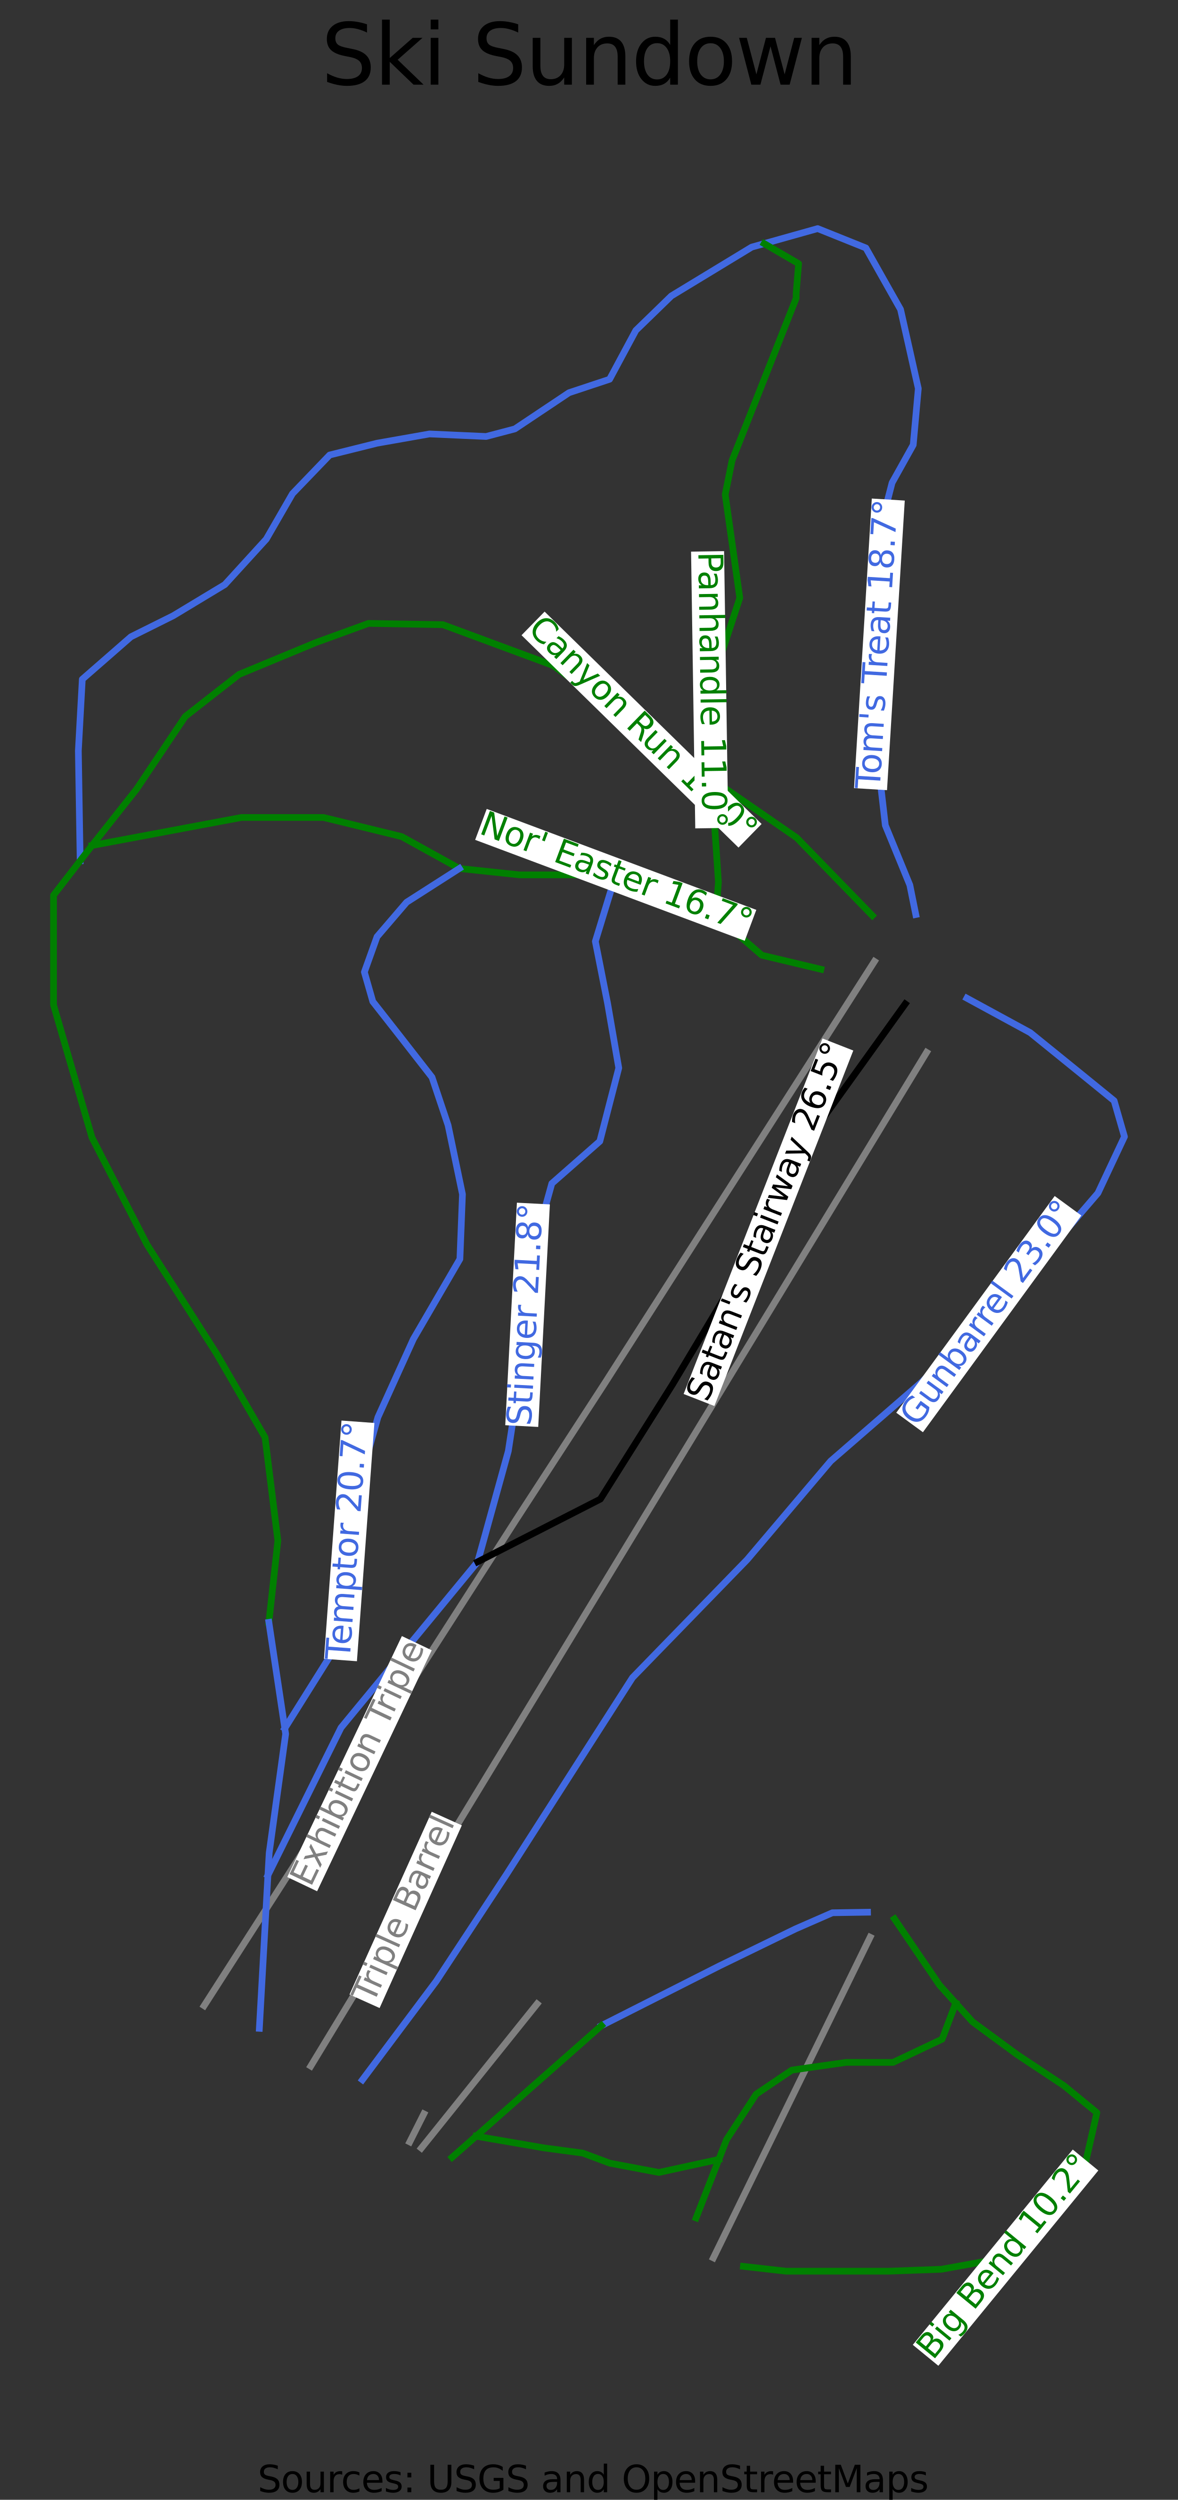 <?xml version="1.0" encoding="utf-8" standalone="no"?>
<!DOCTYPE svg PUBLIC "-//W3C//DTD SVG 1.1//EN"
  "http://www.w3.org/Graphics/SVG/1.1/DTD/svg11.dtd">
<svg height="149.521pt" version="1.1" viewBox="0 0 70.495 149.521" width="70.495pt" xmlns="http://www.w3.org/2000/svg" xmlns:xlink="http://www.w3.org/1999/xlink">
 <rect x="0" y="0" width="70.495" height="149.521" fill="#333333" stroke="none"/>
 <defs>
  <style type="text/css">*{stroke-linecap:butt;stroke-linejoin:round;}</style>
 </defs>
 <g id="figure_1">
  <g id="patch_1">
   <path d="M 0 149.521 
L 70.495 149.521 
L 70.495 0 
L 0 0 
z
" style="fill:none;"/>
  </g>
  <g id="axes_1">
   <g id="line2d_1">
    <path clip-path="url(#p591e3ccfd5)" d="M 18.599 123.579 
L 21.005 119.62 
L 23.412 115.661 
L 24.276 114.239 
L 26.222 111.036 
L 28.169 107.833 
L 31.351 102.598 
L 34.557 97.323 
L 37.763 92.047 
L 38.754 90.415 
L 41.325 86.186 
L 43.895 81.957 
L 44.812 80.449 
L 46.81 77.163 
L 48.807 73.877 
L 50.038 71.849 
L 51.955 68.696 
L 53.871 65.542 
L 55.449 62.946 
" style="fill:none;stroke:#808080;stroke-linecap:square;stroke-width:0.4;"/>
   </g>
   <g id="line2d_2">
    <path clip-path="url(#p591e3ccfd5)" d="M 12.216 119.967 
L 15.576 114.736 
L 17.548 111.665 
L 19.519 108.594 
L 21.513 105.491 
L 23.506 102.388 
L 25.342 99.53 
L 27.177 96.672 
L 29.013 93.813 
L 30.848 90.953 
L 33.512 86.856 
L 36.175 82.759 
L 37.856 80.13 
L 39.877 76.97 
L 41.898 73.811 
L 43.712 70.976 
L 45.526 68.142 
L 47.551 64.976 
L 50.57 60.257 
L 52.328 57.508 
" style="fill:none;stroke:#808080;stroke-linecap:square;stroke-width:0.4;"/>
   </g>
   <g id="line2d_3">
    <path clip-path="url(#p591e3ccfd5)" d="M 42.69 135.05 
L 43.67 133.049 
L 45.061 130.202 
L 47.272 125.682 
L 49.916 120.278 
L 51.229 117.594 
L 52.07 115.873 
" style="fill:none;stroke:#808080;stroke-linecap:square;stroke-width:0.4;"/>
   </g>
   <g id="line2d_4">
    <path clip-path="url(#p591e3ccfd5)" d="M 25.215 128.485 
L 28.677 124.174 
L 32.14 119.862 
" style="fill:none;stroke:#808080;stroke-linecap:square;stroke-width:0.4;"/>
   </g>
   <g id="line2d_5">
    <path clip-path="url(#p591e3ccfd5)" d="M 24.521 128.115 
L 25.364 126.439 
" style="fill:none;stroke:#808080;stroke-linecap:square;stroke-width:0.4;"/>
   </g>
   <g id="line2d_6">
    <path clip-path="url(#p591e3ccfd5)" d="M 51.916 114.376 
L 50.864 114.392 
L 49.813 114.409 
L 48.711 114.891 
L 47.609 115.373 
L 46.469 115.927 
L 45.33 116.481 
L 44.191 117.035 
L 43.051 117.589 
L 42.169 118.036 
L 41.286 118.482 
L 40.404 118.929 
L 39.521 119.375 
L 38.639 119.822 
L 37.756 120.268 
L 36.874 120.715 
L 35.991 121.161 
" style="fill:none;stroke:#4169e1;stroke-linecap:square;stroke-width:0.4;"/>
   </g>
   <g id="line2d_7">
    <path clip-path="url(#p591e3ccfd5)" d="M 53.53 114.776 
L 54.203 115.765 
L 54.876 116.754 
L 55.549 117.743 
L 56.222 118.733 
L 57.194 119.813 
L 58.199 120.93 
L 59.536 121.913 
L 60.874 122.896 
L 62.269 123.821 
L 63.665 124.747 
L 64.653 125.556 
L 65.641 126.366 
L 65.234 128.158 
L 64.826 129.951 
L 63.78 131.339 
L 62.734 132.726 
L 61.455 133.883 
L 60.175 135.039 
L 58.257 135.386 
L 56.338 135.733 
L 54.769 135.79 
L 53.2 135.848 
L 51.862 135.848 
L 50.524 135.848 
L 48.781 135.848 
L 47.037 135.848 
L 45.763 135.704 
L 44.489 135.56 
" style="fill:none;stroke:#008000;stroke-linecap:square;stroke-width:0.4;"/>
   </g>
   <g id="line2d_8">
    <path clip-path="url(#p591e3ccfd5)" d="M 57.861 59.705 
L 58.808 60.22 
L 59.755 60.735 
L 60.703 61.25 
L 61.65 61.765 
L 62.421 62.39 
L 63.192 63.014 
L 63.963 63.639 
L 64.734 64.264 
L 65.704 65.052 
L 66.673 65.841 
L 66.982 66.914 
L 67.291 67.988 
L 66.497 69.675 
L 65.704 71.363 
L 64.671 72.566 
L 63.638 73.768 
L 62.604 74.971 
L 61.571 76.174 
L 60.772 76.983 
L 59.972 77.793 
L 59.173 78.602 
L 58.373 79.412 
L 57.574 80.221 
L 56.774 81.031 
L 55.975 81.84 
L 55.175 82.65 
L 53.809 83.835 
L 52.443 85.021 
L 51.077 86.206 
L 49.711 87.392 
L 48.461 88.866 
L 47.211 90.34 
L 45.961 91.815 
L 44.711 93.289 
L 43.853 94.171 
L 42.996 95.053 
L 42.138 95.935 
L 41.281 96.817 
L 40.424 97.699 
L 39.566 98.58 
L 38.709 99.462 
L 37.852 100.344 
L 36.907 101.819 
L 35.962 103.293 
L 35.017 104.768 
L 34.073 106.242 
L 33.128 107.717 
L 32.183 109.191 
L 31.239 110.666 
L 30.294 112.14 
L 29.247 113.73 
L 28.201 115.321 
L 27.154 116.911 
L 26.107 118.501 
L 25.003 119.976 
L 23.898 121.45 
L 22.794 122.925 
L 21.69 124.399 
" style="fill:none;stroke:#4169e1;stroke-linecap:square;stroke-width:0.4;"/>
   </g>
   <g id="line2d_9">
    <path clip-path="url(#p591e3ccfd5)" d="M 57.194 119.813 
L 56.787 120.891 
L 56.38 121.97 
L 54.912 122.664 
L 53.443 123.359 
L 52.042 123.359 
L 50.641 123.358 
L 49.013 123.589 
L 47.386 123.821 
L 46.318 124.541 
L 45.251 125.261 
L 44.365 126.619 
L 43.479 127.978 
L 43.019 129.161 
L 42.338 130.91 
L 41.657 132.66 
" style="fill:none;stroke:#008000;stroke-linecap:square;stroke-width:0.4;"/>
   </g>
   <g id="line2d_10">
    <path clip-path="url(#p591e3ccfd5)" d="M 54.803 54.7 
L 54.447 52.938 
L 53.714 51.151 
L 52.98 49.364 
L 52.803 47.829 
L 52.626 46.293 
L 52.55 45.274 
L 52.474 44.255 
L 52.398 43.235 
L 52.322 42.216 
L 52.474 40.378 
L 52.626 38.541 
L 52.575 36.88 
L 52.524 35.219 
L 52.651 33.96 
L 52.778 32.702 
L 52.853 31.67 
L 52.929 30.638 
L 53.385 28.876 
L 54.017 27.743 
L 54.65 26.61 
L 54.802 24.924 
L 54.954 23.238 
L 54.688 22.055 
L 54.423 20.872 
L 54.157 19.689 
L 53.891 18.506 
L 53.372 17.588 
L 52.853 16.669 
L 52.335 15.75 
L 51.816 14.831 
L 50.374 14.252 
L 48.932 13.673 
L 47.332 14.122 
L 45.732 14.571 
L 44.984 14.781 
L 43.782 15.511 
L 42.58 16.241 
L 41.378 16.97 
L 40.176 17.7 
L 39.242 18.608 
L 38.05 19.764 
L 37.265 21.224 
L 36.48 22.685 
L 35.266 23.087 
L 34.052 23.49 
L 32.432 24.572 
L 30.812 25.654 
L 29.091 26.107 
L 27.396 26.032 
L 25.701 25.956 
L 24.132 26.233 
L 22.563 26.51 
L 21.146 26.863 
L 19.729 27.215 
L 18.615 28.373 
L 17.502 29.53 
L 16.718 30.89 
L 15.934 32.249 
L 14.694 33.608 
L 13.454 34.967 
L 11.91 35.898 
L 10.366 36.829 
L 9.101 37.459 
L 7.836 38.088 
L 6.381 39.359 
L 4.925 40.629 
L 4.896 41.154 
L 4.792 43.029 
L 4.689 44.904 
L 4.716 46.55 
L 4.743 48.196 
L 4.77 49.842 
L 4.797 51.488 
" style="fill:none;stroke:#4169e1;stroke-linecap:square;stroke-width:0.4;"/>
   </g>
   <g id="line2d_11">
    <path clip-path="url(#p591e3ccfd5)" d="M 52.2 54.761 
L 51.068 53.597 
L 49.937 52.433 
L 48.806 51.27 
L 47.674 50.106 
L 46.4 49.227 
L 45.126 48.347 
L 43.852 47.468 
L 42.578 46.589 
L 41.368 45.753 
L 40.157 44.918 
L 39.275 44.279 
L 38.393 43.64 
L 37.51 43.001 
L 36.628 42.362 
L 35.746 41.723 
L 34.863 41.084 
L 33.981 40.444 
L 33.099 39.805 
L 31.45 39.195 
L 29.8 38.585 
L 28.151 37.974 
L 26.502 37.364 
L 25.04 37.339 
L 23.578 37.314 
L 22.053 37.288 
L 20.481 37.86 
L 18.908 38.432 
L 17.757 38.909 
L 16.606 39.386 
L 15.456 39.863 
L 14.305 40.34 
L 13.5 40.97 
L 12.694 41.599 
L 11.889 42.229 
L 11.084 42.858 
L 10.355 43.945 
L 9.626 45.033 
L 8.897 46.12 
L 8.168 47.208 
L 7.502 48.049 
L 6.837 48.89 
L 6.171 49.731 
L 5.506 50.572 
L 4.797 51.488 
L 4.001 52.518 
L 3.204 53.548 
L 3.204 55.188 
L 3.204 56.829 
L 3.204 58.469 
L 3.204 60.109 
L 3.492 61.101 
L 3.78 62.093 
L 4.067 63.085 
L 4.355 64.077 
L 4.643 65.069 
L 4.93 66.061 
L 5.218 67.053 
L 5.506 68.045 
L 6.33 69.647 
L 7.155 71.25 
L 7.98 72.852 
L 8.804 74.454 
L 9.84 76.076 
L 10.875 77.697 
L 11.91 79.318 
L 12.945 80.939 
L 13.674 82.198 
L 14.403 83.457 
L 15.132 84.716 
L 15.861 85.975 
L 16.053 87.52 
L 16.245 89.065 
L 16.436 90.61 
L 16.628 92.155 
L 16.494 93.376 
L 16.36 94.597 
L 16.225 95.818 
L 16.091 97.039 
" style="fill:none;stroke:#008000;stroke-linecap:square;stroke-width:0.4;"/>
   </g>
   <g id="line2d_12">
    <path clip-path="url(#p591e3ccfd5)" d="M 49.121 57.975 
L 47.356 57.555 
L 45.591 57.135 
L 44.216 55.948 
L 42.842 54.762 
L 41.526 53.626 
L 40.356 53.301 
L 39.186 52.977 
L 38.017 52.653 
L 36.847 52.329 
L 35.409 52.329 
L 33.97 52.329 
L 32.532 52.329 
L 31.093 52.329 
L 29.29 52.138 
L 27.487 51.947 
L 26.625 51.47 
L 25.762 50.993 
L 24.899 50.516 
L 24.036 50.039 
L 22.866 49.753 
L 21.696 49.467 
L 20.526 49.181 
L 19.356 48.896 
L 18.129 48.896 
L 16.902 48.896 
L 15.675 48.896 
L 14.448 48.896 
L 13.33 49.105 
L 12.212 49.315 
L 11.094 49.524 
L 9.977 49.734 
L 8.859 49.943 
L 7.741 50.153 
L 6.623 50.362 
L 5.506 50.572 
" style="fill:none;stroke:#008000;stroke-linecap:square;stroke-width:0.4;"/>
   </g>
   <g id="line2d_13">
    <path clip-path="url(#p591e3ccfd5)" d="M 36.847 52.329 
L 36.542 53.324 
L 36.237 54.319 
L 35.932 55.314 
L 35.627 56.309 
L 35.995 58.168 
L 36.362 60.028 
L 36.529 60.992 
L 36.696 61.955 
L 36.862 62.918 
L 37.029 63.881 
L 36.746 64.977 
L 36.462 66.073 
L 36.179 67.169 
L 35.895 68.265 
L 34.459 69.527 
L 33.023 70.788 
L 32.723 71.868 
L 32.422 72.947 
L 32.121 74.027 
L 31.821 75.107 
L 31.737 76.286 
L 31.654 77.465 
L 31.571 78.644 
L 31.487 79.823 
L 31.22 81.566 
L 30.953 83.31 
L 30.686 85.053 
L 30.419 86.797 
L 29.961 88.452 
L 29.503 90.107 
L 29.045 91.762 
L 28.586 93.417 
L 27.564 94.658 
L 26.541 95.899 
L 25.519 97.139 
L 24.496 98.38 
L 23.473 99.62 
L 22.451 100.861 
L 21.428 102.101 
L 20.406 103.342 
L 19.859 104.444 
L 19.312 105.547 
L 18.766 106.649 
L 18.219 107.752 
L 17.673 108.854 
L 17.126 109.957 
L 16.58 111.059 
L 16.033 112.162 
" style="fill:none;stroke:#4169e1;stroke-linecap:square;stroke-width:0.4;"/>
   </g>
   <g id="line2d_14">
    <path clip-path="url(#p591e3ccfd5)" d="M 27.487 51.947 
L 25.911 52.956 
L 24.334 53.965 
L 23.449 54.997 
L 22.563 56.029 
L 22.184 57.086 
L 21.805 58.143 
L 22.31 59.906 
L 23.12 60.938 
L 23.93 61.97 
L 24.891 63.203 
L 25.853 64.436 
L 26.334 65.871 
L 26.815 67.306 
L 27.03 68.337 
L 27.245 69.369 
L 27.46 70.401 
L 27.675 71.433 
L 27.599 73.371 
L 27.522 75.309 
L 26.827 76.505 
L 26.131 77.7 
L 25.435 78.896 
L 24.739 80.091 
L 24.208 81.262 
L 23.676 82.432 
L 23.145 83.603 
L 22.614 84.773 
L 22.234 86.12 
L 21.855 87.466 
L 21.475 88.813 
L 21.096 90.159 
L 20.996 91.163 
L 20.897 92.166 
L 20.797 93.17 
L 20.698 94.174 
L 20.598 95.177 
L 20.498 96.181 
L 20.399 97.185 
L 20.299 98.188 
L 19.485 99.485 
L 18.671 100.782 
L 17.857 102.079 
L 17.043 103.376 
" style="fill:none;stroke:#4169e1;stroke-linecap:square;stroke-width:0.4;"/>
   </g>
   <g id="line2d_15">
    <path clip-path="url(#p591e3ccfd5)" d="M 16.091 97.039 
L 16.329 98.624 
L 16.567 100.208 
L 16.805 101.792 
L 17.043 103.376 
L 17.094 103.712 
L 16.848 105.491 
L 16.601 107.271 
L 16.355 109.051 
L 16.109 110.83 
L 16.033 112.162 
L 15.969 113.307 
L 15.905 114.452 
L 15.841 115.597 
L 15.777 116.742 
L 15.713 117.887 
L 15.649 119.032 
L 15.585 120.177 
L 15.521 121.322 
" style="fill:none;stroke:#4169e1;stroke-linecap:square;stroke-width:0.4;"/>
   </g>
   <g id="line2d_16">
    <path clip-path="url(#p591e3ccfd5)" d="M 43.019 129.161 
L 41.224 129.551 
L 39.429 129.942 
L 37.962 129.665 
L 36.495 129.388 
L 34.875 128.784 
L 33.707 128.628 
L 32.54 128.472 
L 31.527 128.297 
L 30.514 128.123 
L 29.502 127.949 
L 28.489 127.774 
" style="fill:none;stroke:#008000;stroke-linecap:square;stroke-width:0.4;"/>
   </g>
   <g id="line2d_17">
    <path clip-path="url(#p591e3ccfd5)" d="M 35.991 121.161 
L 35.053 121.988 
L 34.116 122.815 
L 33.178 123.641 
L 32.24 124.468 
L 31.302 125.294 
L 30.364 126.121 
L 29.427 126.948 
L 28.489 127.774 
L 27.055 129.039 
" style="fill:none;stroke:#008000;stroke-linecap:square;stroke-width:0.4;"/>
   </g>
   <g id="line2d_18">
    <path clip-path="url(#p591e3ccfd5)" d="M 54.171 60.049 
L 53.563 60.894 
L 52.956 61.739 
L 52.348 62.585 
L 51.741 63.43 
L 51.133 64.275 
L 50.526 65.12 
L 49.918 65.966 
L 49.31 66.811 
L 48.835 67.71 
L 48.361 68.61 
L 47.886 69.509 
L 47.411 70.409 
L 46.936 71.308 
L 46.461 72.208 
L 45.986 73.108 
L 45.511 74.007 
L 44.851 75.111 
L 44.19 76.215 
L 43.53 77.319 
L 42.869 78.423 
L 42.209 79.527 
L 41.548 80.632 
L 40.888 81.736 
L 40.227 82.84 
L 39.69 83.693 
L 39.153 84.546 
L 38.615 85.4 
L 38.078 86.253 
L 37.541 87.106 
L 37.003 87.96 
L 36.466 88.813 
L 35.929 89.666 
L 35.011 90.135 
L 34.093 90.604 
L 33.175 91.073 
L 32.258 91.542 
L 31.34 92.011 
L 30.422 92.48 
L 29.504 92.949 
L 28.586 93.417 
" style="fill:none;stroke:#000000;stroke-linecap:square;stroke-width:0.4;"/>
   </g>
   <g id="line2d_19">
    <path clip-path="url(#p591e3ccfd5)" d="M 42.842 54.762 
L 42.917 53.763 
L 42.993 52.764 
L 42.889 51.22 
L 42.785 49.677 
L 42.682 48.133 
L 42.578 46.589 
L 42.551 45.256 
L 42.523 43.923 
L 42.496 42.59 
L 42.469 41.257 
L 42.919 39.884 
L 43.37 38.51 
L 43.82 37.137 
L 44.271 35.763 
L 44.053 34.216 
L 43.835 32.669 
L 43.617 31.123 
L 43.399 29.576 
L 43.603 28.564 
L 43.807 27.552 
L 44.286 26.338 
L 44.766 25.124 
L 45.246 23.91 
L 45.725 22.695 
L 46.205 21.481 
L 46.684 20.267 
L 47.164 19.052 
L 47.644 17.838 
L 47.644 17.548 
L 47.792 15.771 
L 46.762 15.171 
L 45.732 14.571 
" style="fill:none;stroke:#008000;stroke-linecap:square;stroke-width:0.4;"/>
   </g>
   <g id="text_1">
    <g id="patch_2">
     <path d="M 22.716 120.108 
L 27.637 109.181 
L 25.836 108.369 
L 20.915 119.297 
z
" style="fill:#ffffff;"/>
    </g>
    <!-- Triple Barrel -->
    <g style="fill:#808080;" transform="translate(22.327 119.911)rotate(-65.756)scale(0.02 -0.02)">
     <defs>
      <path d="M -19 4666 
L 3928 4666 
L 3928 4134 
L 2272 4134 
L 2272 0 
L 1638 0 
L 1638 4134 
L -19 4134 
L -19 4666 
z
" id="DejaVuSans-54" transform="scale(0.016)"/>
      <path d="M 2631 2963 
Q 2534 3019 2420 3045 
Q 2306 3072 2169 3072 
Q 1681 3072 1420 2755 
Q 1159 2438 1159 1844 
L 1159 0 
L 581 0 
L 581 3500 
L 1159 3500 
L 1159 2956 
Q 1341 3275 1631 3429 
Q 1922 3584 2338 3584 
Q 2397 3584 2469 3576 
Q 2541 3569 2628 3553 
L 2631 2963 
z
" id="DejaVuSans-72" transform="scale(0.016)"/>
      <path d="M 603 3500 
L 1178 3500 
L 1178 0 
L 603 0 
L 603 3500 
z
M 603 4863 
L 1178 4863 
L 1178 4134 
L 603 4134 
L 603 4863 
z
" id="DejaVuSans-69" transform="scale(0.016)"/>
      <path d="M 1159 525 
L 1159 -1331 
L 581 -1331 
L 581 3500 
L 1159 3500 
L 1159 2969 
Q 1341 3281 1617 3432 
Q 1894 3584 2278 3584 
Q 2916 3584 3314 3078 
Q 3713 2572 3713 1747 
Q 3713 922 3314 415 
Q 2916 -91 2278 -91 
Q 1894 -91 1617 61 
Q 1341 213 1159 525 
z
M 3116 1747 
Q 3116 2381 2855 2742 
Q 2594 3103 2138 3103 
Q 1681 3103 1420 2742 
Q 1159 2381 1159 1747 
Q 1159 1113 1420 752 
Q 1681 391 2138 391 
Q 2594 391 2855 752 
Q 3116 1113 3116 1747 
z
" id="DejaVuSans-70" transform="scale(0.016)"/>
      <path d="M 603 4863 
L 1178 4863 
L 1178 0 
L 603 0 
L 603 4863 
z
" id="DejaVuSans-6c" transform="scale(0.016)"/>
      <path d="M 3597 1894 
L 3597 1613 
L 953 1613 
Q 991 1019 1311 708 
Q 1631 397 2203 397 
Q 2534 397 2845 478 
Q 3156 559 3463 722 
L 3463 178 
Q 3153 47 2828 -22 
Q 2503 -91 2169 -91 
Q 1331 -91 842 396 
Q 353 884 353 1716 
Q 353 2575 817 3079 
Q 1281 3584 2069 3584 
Q 2775 3584 3186 3129 
Q 3597 2675 3597 1894 
z
M 3022 2063 
Q 3016 2534 2758 2815 
Q 2500 3097 2075 3097 
Q 1594 3097 1305 2825 
Q 1016 2553 972 2059 
L 3022 2063 
z
" id="DejaVuSans-65" transform="scale(0.016)"/>
      <path id="DejaVuSans-20" transform="scale(0.016)"/>
      <path d="M 1259 2228 
L 1259 519 
L 2272 519 
Q 2781 519 3026 730 
Q 3272 941 3272 1375 
Q 3272 1813 3026 2020 
Q 2781 2228 2272 2228 
L 1259 2228 
z
M 1259 4147 
L 1259 2741 
L 2194 2741 
Q 2656 2741 2882 2914 
Q 3109 3088 3109 3444 
Q 3109 3797 2882 3972 
Q 2656 4147 2194 4147 
L 1259 4147 
z
M 628 4666 
L 2241 4666 
Q 2963 4666 3353 4366 
Q 3744 4066 3744 3513 
Q 3744 3084 3544 2831 
Q 3344 2578 2956 2516 
Q 3422 2416 3680 2098 
Q 3938 1781 3938 1306 
Q 3938 681 3513 340 
Q 3088 0 2303 0 
L 628 0 
L 628 4666 
z
" id="DejaVuSans-42" transform="scale(0.016)"/>
      <path d="M 2194 1759 
Q 1497 1759 1228 1600 
Q 959 1441 959 1056 
Q 959 750 1161 570 
Q 1363 391 1709 391 
Q 2188 391 2477 730 
Q 2766 1069 2766 1631 
L 2766 1759 
L 2194 1759 
z
M 3341 1997 
L 3341 0 
L 2766 0 
L 2766 531 
Q 2569 213 2275 61 
Q 1981 -91 1556 -91 
Q 1019 -91 701 211 
Q 384 513 384 1019 
Q 384 1609 779 1909 
Q 1175 2209 1959 2209 
L 2766 2209 
L 2766 2266 
Q 2766 2663 2505 2880 
Q 2244 3097 1772 3097 
Q 1472 3097 1187 3025 
Q 903 2953 641 2809 
L 641 3341 
Q 956 3463 1253 3523 
Q 1550 3584 1831 3584 
Q 2591 3584 2966 3190 
Q 3341 2797 3341 1997 
z
" id="DejaVuSans-61" transform="scale(0.016)"/>
     </defs>
     <use xlink:href="#DejaVuSans-54"/>
     <use x="46.334" xlink:href="#DejaVuSans-72"/>
     <use x="87.447" xlink:href="#DejaVuSans-69"/>
     <use x="115.23" xlink:href="#DejaVuSans-70"/>
     <use x="178.707" xlink:href="#DejaVuSans-6c"/>
     <use x="206.49" xlink:href="#DejaVuSans-65"/>
     <use x="268.014" xlink:href="#DejaVuSans-20"/>
     <use x="299.801" xlink:href="#DejaVuSans-42"/>
     <use x="368.404" xlink:href="#DejaVuSans-61"/>
     <use x="429.684" xlink:href="#DejaVuSans-72"/>
     <use x="469.047" xlink:href="#DejaVuSans-72"/>
     <use x="507.91" xlink:href="#DejaVuSans-65"/>
     <use x="569.434" xlink:href="#DejaVuSans-6c"/>
    </g>
   </g>
   <g id="text_2">
    <g id="patch_3">
     <path d="M 18.976 113.123 
L 25.834 98.708 
L 24.05 97.859 
L 17.192 112.274 
z
" style="fill:#ffffff;"/>
    </g>
    <!-- Exhibition Triple -->
    <g style="fill:#808080;" transform="translate(18.591 112.917)rotate(-64.556)scale(0.02 -0.02)">
     <defs>
      <path d="M 628 4666 
L 3578 4666 
L 3578 4134 
L 1259 4134 
L 1259 2753 
L 3481 2753 
L 3481 2222 
L 1259 2222 
L 1259 531 
L 3634 531 
L 3634 0 
L 628 0 
L 628 4666 
z
" id="DejaVuSans-45" transform="scale(0.016)"/>
      <path d="M 3513 3500 
L 2247 1797 
L 3578 0 
L 2900 0 
L 1881 1375 
L 863 0 
L 184 0 
L 1544 1831 
L 300 3500 
L 978 3500 
L 1906 2253 
L 2834 3500 
L 3513 3500 
z
" id="DejaVuSans-78" transform="scale(0.016)"/>
      <path d="M 3513 2113 
L 3513 0 
L 2938 0 
L 2938 2094 
Q 2938 2591 2744 2837 
Q 2550 3084 2163 3084 
Q 1697 3084 1428 2787 
Q 1159 2491 1159 1978 
L 1159 0 
L 581 0 
L 581 4863 
L 1159 4863 
L 1159 2956 
Q 1366 3272 1645 3428 
Q 1925 3584 2291 3584 
Q 2894 3584 3203 3211 
Q 3513 2838 3513 2113 
z
" id="DejaVuSans-68" transform="scale(0.016)"/>
      <path d="M 3116 1747 
Q 3116 2381 2855 2742 
Q 2594 3103 2138 3103 
Q 1681 3103 1420 2742 
Q 1159 2381 1159 1747 
Q 1159 1113 1420 752 
Q 1681 391 2138 391 
Q 2594 391 2855 752 
Q 3116 1113 3116 1747 
z
M 1159 2969 
Q 1341 3281 1617 3432 
Q 1894 3584 2278 3584 
Q 2916 3584 3314 3078 
Q 3713 2572 3713 1747 
Q 3713 922 3314 415 
Q 2916 -91 2278 -91 
Q 1894 -91 1617 61 
Q 1341 213 1159 525 
L 1159 0 
L 581 0 
L 581 4863 
L 1159 4863 
L 1159 2969 
z
" id="DejaVuSans-62" transform="scale(0.016)"/>
      <path d="M 1172 4494 
L 1172 3500 
L 2356 3500 
L 2356 3053 
L 1172 3053 
L 1172 1153 
Q 1172 725 1289 603 
Q 1406 481 1766 481 
L 2356 481 
L 2356 0 
L 1766 0 
Q 1100 0 847 248 
Q 594 497 594 1153 
L 594 3053 
L 172 3053 
L 172 3500 
L 594 3500 
L 594 4494 
L 1172 4494 
z
" id="DejaVuSans-74" transform="scale(0.016)"/>
      <path d="M 1959 3097 
Q 1497 3097 1228 2736 
Q 959 2375 959 1747 
Q 959 1119 1226 758 
Q 1494 397 1959 397 
Q 2419 397 2687 759 
Q 2956 1122 2956 1747 
Q 2956 2369 2687 2733 
Q 2419 3097 1959 3097 
z
M 1959 3584 
Q 2709 3584 3137 3096 
Q 3566 2609 3566 1747 
Q 3566 888 3137 398 
Q 2709 -91 1959 -91 
Q 1206 -91 779 398 
Q 353 888 353 1747 
Q 353 2609 779 3096 
Q 1206 3584 1959 3584 
z
" id="DejaVuSans-6f" transform="scale(0.016)"/>
      <path d="M 3513 2113 
L 3513 0 
L 2938 0 
L 2938 2094 
Q 2938 2591 2744 2837 
Q 2550 3084 2163 3084 
Q 1697 3084 1428 2787 
Q 1159 2491 1159 1978 
L 1159 0 
L 581 0 
L 581 3500 
L 1159 3500 
L 1159 2956 
Q 1366 3272 1645 3428 
Q 1925 3584 2291 3584 
Q 2894 3584 3203 3211 
Q 3513 2838 3513 2113 
z
" id="DejaVuSans-6e" transform="scale(0.016)"/>
     </defs>
     <use xlink:href="#DejaVuSans-45"/>
     <use x="63.184" xlink:href="#DejaVuSans-78"/>
     <use x="122.363" xlink:href="#DejaVuSans-68"/>
     <use x="185.742" xlink:href="#DejaVuSans-69"/>
     <use x="213.525" xlink:href="#DejaVuSans-62"/>
     <use x="277.002" xlink:href="#DejaVuSans-69"/>
     <use x="304.785" xlink:href="#DejaVuSans-74"/>
     <use x="343.994" xlink:href="#DejaVuSans-69"/>
     <use x="371.777" xlink:href="#DejaVuSans-6f"/>
     <use x="432.959" xlink:href="#DejaVuSans-6e"/>
     <use x="496.338" xlink:href="#DejaVuSans-20"/>
     <use x="528.125" xlink:href="#DejaVuSans-54"/>
     <use x="574.459" xlink:href="#DejaVuSans-72"/>
     <use x="615.572" xlink:href="#DejaVuSans-69"/>
     <use x="643.355" xlink:href="#DejaVuSans-70"/>
     <use x="706.832" xlink:href="#DejaVuSans-6c"/>
     <use x="734.615" xlink:href="#DejaVuSans-65"/>
    </g>
   </g>
   <g id="text_3">
    <g id="patch_4">
     <path d="M 56.153 141.505 
L 65.726 129.825 
L 64.198 128.572 
L 54.625 140.253 
z
" style="fill:#ffffff;"/>
    </g>
    <!-- Big Bend 10.2° -->
    <g style="fill:#008000;" transform="translate(55.828 141.213)rotate(-50.663)scale(0.02 -0.02)">
     <defs>
      <path d="M 2906 1791 
Q 2906 2416 2648 2759 
Q 2391 3103 1925 3103 
Q 1463 3103 1205 2759 
Q 947 2416 947 1791 
Q 947 1169 1205 825 
Q 1463 481 1925 481 
Q 2391 481 2648 825 
Q 2906 1169 2906 1791 
z
M 3481 434 
Q 3481 -459 3084 -895 
Q 2688 -1331 1869 -1331 
Q 1566 -1331 1297 -1286 
Q 1028 -1241 775 -1147 
L 775 -588 
Q 1028 -725 1275 -790 
Q 1522 -856 1778 -856 
Q 2344 -856 2625 -561 
Q 2906 -266 2906 331 
L 2906 616 
Q 2728 306 2450 153 
Q 2172 0 1784 0 
Q 1141 0 747 490 
Q 353 981 353 1791 
Q 353 2603 747 3093 
Q 1141 3584 1784 3584 
Q 2172 3584 2450 3431 
Q 2728 3278 2906 2969 
L 2906 3500 
L 3481 3500 
L 3481 434 
z
" id="DejaVuSans-67" transform="scale(0.016)"/>
      <path d="M 2906 2969 
L 2906 4863 
L 3481 4863 
L 3481 0 
L 2906 0 
L 2906 525 
Q 2725 213 2448 61 
Q 2172 -91 1784 -91 
Q 1150 -91 751 415 
Q 353 922 353 1747 
Q 353 2572 751 3078 
Q 1150 3584 1784 3584 
Q 2172 3584 2448 3432 
Q 2725 3281 2906 2969 
z
M 947 1747 
Q 947 1113 1208 752 
Q 1469 391 1925 391 
Q 2381 391 2643 752 
Q 2906 1113 2906 1747 
Q 2906 2381 2643 2742 
Q 2381 3103 1925 3103 
Q 1469 3103 1208 2742 
Q 947 2381 947 1747 
z
" id="DejaVuSans-64" transform="scale(0.016)"/>
      <path d="M 794 531 
L 1825 531 
L 1825 4091 
L 703 3866 
L 703 4441 
L 1819 4666 
L 2450 4666 
L 2450 531 
L 3481 531 
L 3481 0 
L 794 0 
L 794 531 
z
" id="DejaVuSans-31" transform="scale(0.016)"/>
      <path d="M 2034 4250 
Q 1547 4250 1301 3770 
Q 1056 3291 1056 2328 
Q 1056 1369 1301 889 
Q 1547 409 2034 409 
Q 2525 409 2770 889 
Q 3016 1369 3016 2328 
Q 3016 3291 2770 3770 
Q 2525 4250 2034 4250 
z
M 2034 4750 
Q 2819 4750 3233 4129 
Q 3647 3509 3647 2328 
Q 3647 1150 3233 529 
Q 2819 -91 2034 -91 
Q 1250 -91 836 529 
Q 422 1150 422 2328 
Q 422 3509 836 4129 
Q 1250 4750 2034 4750 
z
" id="DejaVuSans-30" transform="scale(0.016)"/>
      <path d="M 684 794 
L 1344 794 
L 1344 0 
L 684 0 
L 684 794 
z
" id="DejaVuSans-2e" transform="scale(0.016)"/>
      <path d="M 1228 531 
L 3431 531 
L 3431 0 
L 469 0 
L 469 531 
Q 828 903 1448 1529 
Q 2069 2156 2228 2338 
Q 2531 2678 2651 2914 
Q 2772 3150 2772 3378 
Q 2772 3750 2511 3984 
Q 2250 4219 1831 4219 
Q 1534 4219 1204 4116 
Q 875 4013 500 3803 
L 500 4441 
Q 881 4594 1212 4672 
Q 1544 4750 1819 4750 
Q 2544 4750 2975 4387 
Q 3406 4025 3406 3419 
Q 3406 3131 3298 2873 
Q 3191 2616 2906 2266 
Q 2828 2175 2409 1742 
Q 1991 1309 1228 531 
z
" id="DejaVuSans-32" transform="scale(0.016)"/>
      <path d="M 1600 4347 
Q 1350 4347 1178 4173 
Q 1006 4000 1006 3750 
Q 1006 3503 1178 3333 
Q 1350 3163 1600 3163 
Q 1850 3163 2022 3333 
Q 2194 3503 2194 3750 
Q 2194 3997 2020 4172 
Q 1847 4347 1600 4347 
z
M 1600 4750 
Q 1800 4750 1984 4673 
Q 2169 4597 2303 4453 
Q 2447 4313 2519 4134 
Q 2591 3956 2591 3750 
Q 2591 3338 2302 3052 
Q 2013 2766 1594 2766 
Q 1172 2766 890 3047 
Q 609 3328 609 3750 
Q 609 4169 896 4459 
Q 1184 4750 1600 4750 
z
" id="DejaVuSans-b0" transform="scale(0.016)"/>
     </defs>
     <use xlink:href="#DejaVuSans-42"/>
     <use x="68.604" xlink:href="#DejaVuSans-69"/>
     <use x="96.387" xlink:href="#DejaVuSans-67"/>
     <use x="159.863" xlink:href="#DejaVuSans-20"/>
     <use x="191.65" xlink:href="#DejaVuSans-42"/>
     <use x="260.254" xlink:href="#DejaVuSans-65"/>
     <use x="321.777" xlink:href="#DejaVuSans-6e"/>
     <use x="385.156" xlink:href="#DejaVuSans-64"/>
     <use x="448.633" xlink:href="#DejaVuSans-20"/>
     <use x="480.42" xlink:href="#DejaVuSans-31"/>
     <use x="544.043" xlink:href="#DejaVuSans-30"/>
     <use x="607.666" xlink:href="#DejaVuSans-2e"/>
     <use x="639.453" xlink:href="#DejaVuSans-32"/>
     <use x="703.076" xlink:href="#DejaVuSans-b0"/>
    </g>
   </g>
   <g id="text_4">
    <g id="patch_5">
     <path d="M 55.23 85.667 
L 64.71 72.704 
L 63.116 71.538 
L 53.635 84.5 
z
" style="fill:#ffffff;"/>
    </g>
    <!-- Gunbarrel 23.0° -->
    <g style="fill:#4169e1;" transform="translate(54.89 85.393)rotate(-53.82)scale(0.02 -0.02)">
     <defs>
      <path d="M 3809 666 
L 3809 1919 
L 2778 1919 
L 2778 2438 
L 4434 2438 
L 4434 434 
Q 4069 175 3628 42 
Q 3188 -91 2688 -91 
Q 1594 -91 976 548 
Q 359 1188 359 2328 
Q 359 3472 976 4111 
Q 1594 4750 2688 4750 
Q 3144 4750 3555 4637 
Q 3966 4525 4313 4306 
L 4313 3634 
Q 3963 3931 3569 4081 
Q 3175 4231 2741 4231 
Q 1884 4231 1454 3753 
Q 1025 3275 1025 2328 
Q 1025 1384 1454 906 
Q 1884 428 2741 428 
Q 3075 428 3337 486 
Q 3600 544 3809 666 
z
" id="DejaVuSans-47" transform="scale(0.016)"/>
      <path d="M 544 1381 
L 544 3500 
L 1119 3500 
L 1119 1403 
Q 1119 906 1312 657 
Q 1506 409 1894 409 
Q 2359 409 2629 706 
Q 2900 1003 2900 1516 
L 2900 3500 
L 3475 3500 
L 3475 0 
L 2900 0 
L 2900 538 
Q 2691 219 2414 64 
Q 2138 -91 1772 -91 
Q 1169 -91 856 284 
Q 544 659 544 1381 
z
M 1991 3584 
L 1991 3584 
z
" id="DejaVuSans-75" transform="scale(0.016)"/>
      <path d="M 2597 2516 
Q 3050 2419 3304 2112 
Q 3559 1806 3559 1356 
Q 3559 666 3084 287 
Q 2609 -91 1734 -91 
Q 1441 -91 1130 -33 
Q 819 25 488 141 
L 488 750 
Q 750 597 1062 519 
Q 1375 441 1716 441 
Q 2309 441 2620 675 
Q 2931 909 2931 1356 
Q 2931 1769 2642 2001 
Q 2353 2234 1838 2234 
L 1294 2234 
L 1294 2753 
L 1863 2753 
Q 2328 2753 2575 2939 
Q 2822 3125 2822 3475 
Q 2822 3834 2567 4026 
Q 2313 4219 1838 4219 
Q 1578 4219 1281 4162 
Q 984 4106 628 3988 
L 628 4550 
Q 988 4650 1302 4700 
Q 1616 4750 1894 4750 
Q 2613 4750 3031 4423 
Q 3450 4097 3450 3541 
Q 3450 3153 3228 2886 
Q 3006 2619 2597 2516 
z
" id="DejaVuSans-33" transform="scale(0.016)"/>
     </defs>
     <use xlink:href="#DejaVuSans-47"/>
     <use x="77.49" xlink:href="#DejaVuSans-75"/>
     <use x="140.869" xlink:href="#DejaVuSans-6e"/>
     <use x="204.248" xlink:href="#DejaVuSans-62"/>
     <use x="267.725" xlink:href="#DejaVuSans-61"/>
     <use x="329.004" xlink:href="#DejaVuSans-72"/>
     <use x="368.367" xlink:href="#DejaVuSans-72"/>
     <use x="407.23" xlink:href="#DejaVuSans-65"/>
     <use x="468.754" xlink:href="#DejaVuSans-6c"/>
     <use x="496.537" xlink:href="#DejaVuSans-20"/>
     <use x="528.324" xlink:href="#DejaVuSans-32"/>
     <use x="591.947" xlink:href="#DejaVuSans-33"/>
     <use x="655.57" xlink:href="#DejaVuSans-2e"/>
     <use x="687.357" xlink:href="#DejaVuSans-30"/>
     <use x="750.98" xlink:href="#DejaVuSans-b0"/>
    </g>
   </g>
   <g id="text_5">
    <g id="patch_6">
     <path d="M 53.081 47.262 
L 54.143 29.941 
L 52.171 29.82 
L 51.109 47.141 
z
" style="fill:#ffffff;"/>
    </g>
    <!-- Tom's Treat 18.7° -->
    <g style="fill:#4169e1;" transform="translate(52.647 47.215)rotate(-86.492)scale(0.02 -0.02)">
     <defs>
      <path d="M 3328 2828 
Q 3544 3216 3844 3400 
Q 4144 3584 4550 3584 
Q 5097 3584 5394 3201 
Q 5691 2819 5691 2113 
L 5691 0 
L 5113 0 
L 5113 2094 
Q 5113 2597 4934 2840 
Q 4756 3084 4391 3084 
Q 3944 3084 3684 2787 
Q 3425 2491 3425 1978 
L 3425 0 
L 2847 0 
L 2847 2094 
Q 2847 2600 2669 2842 
Q 2491 3084 2119 3084 
Q 1678 3084 1418 2786 
Q 1159 2488 1159 1978 
L 1159 0 
L 581 0 
L 581 3500 
L 1159 3500 
L 1159 2956 
Q 1356 3278 1631 3431 
Q 1906 3584 2284 3584 
Q 2666 3584 2933 3390 
Q 3200 3197 3328 2828 
z
" id="DejaVuSans-6d" transform="scale(0.016)"/>
      <path d="M 1147 4666 
L 1147 2931 
L 616 2931 
L 616 4666 
L 1147 4666 
z
" id="DejaVuSans-27" transform="scale(0.016)"/>
      <path d="M 2834 3397 
L 2834 2853 
Q 2591 2978 2328 3040 
Q 2066 3103 1784 3103 
Q 1356 3103 1142 2972 
Q 928 2841 928 2578 
Q 928 2378 1081 2264 
Q 1234 2150 1697 2047 
L 1894 2003 
Q 2506 1872 2764 1633 
Q 3022 1394 3022 966 
Q 3022 478 2636 193 
Q 2250 -91 1575 -91 
Q 1294 -91 989 -36 
Q 684 19 347 128 
L 347 722 
Q 666 556 975 473 
Q 1284 391 1588 391 
Q 1994 391 2212 530 
Q 2431 669 2431 922 
Q 2431 1156 2273 1281 
Q 2116 1406 1581 1522 
L 1381 1569 
Q 847 1681 609 1914 
Q 372 2147 372 2553 
Q 372 3047 722 3315 
Q 1072 3584 1716 3584 
Q 2034 3584 2315 3537 
Q 2597 3491 2834 3397 
z
" id="DejaVuSans-73" transform="scale(0.016)"/>
      <path d="M 2034 2216 
Q 1584 2216 1326 1975 
Q 1069 1734 1069 1313 
Q 1069 891 1326 650 
Q 1584 409 2034 409 
Q 2484 409 2743 651 
Q 3003 894 3003 1313 
Q 3003 1734 2745 1975 
Q 2488 2216 2034 2216 
z
M 1403 2484 
Q 997 2584 770 2862 
Q 544 3141 544 3541 
Q 544 4100 942 4425 
Q 1341 4750 2034 4750 
Q 2731 4750 3128 4425 
Q 3525 4100 3525 3541 
Q 3525 3141 3298 2862 
Q 3072 2584 2669 2484 
Q 3125 2378 3379 2068 
Q 3634 1759 3634 1313 
Q 3634 634 3220 271 
Q 2806 -91 2034 -91 
Q 1263 -91 848 271 
Q 434 634 434 1313 
Q 434 1759 690 2068 
Q 947 2378 1403 2484 
z
M 1172 3481 
Q 1172 3119 1398 2916 
Q 1625 2713 2034 2713 
Q 2441 2713 2670 2916 
Q 2900 3119 2900 3481 
Q 2900 3844 2670 4047 
Q 2441 4250 2034 4250 
Q 1625 4250 1398 4047 
Q 1172 3844 1172 3481 
z
" id="DejaVuSans-38" transform="scale(0.016)"/>
      <path d="M 525 4666 
L 3525 4666 
L 3525 4397 
L 1831 0 
L 1172 0 
L 2766 4134 
L 525 4134 
L 525 4666 
z
" id="DejaVuSans-37" transform="scale(0.016)"/>
     </defs>
     <use xlink:href="#DejaVuSans-54"/>
     <use x="44.084" xlink:href="#DejaVuSans-6f"/>
     <use x="105.266" xlink:href="#DejaVuSans-6d"/>
     <use x="202.678" xlink:href="#DejaVuSans-27"/>
     <use x="230.168" xlink:href="#DejaVuSans-73"/>
     <use x="282.268" xlink:href="#DejaVuSans-20"/>
     <use x="314.055" xlink:href="#DejaVuSans-54"/>
     <use x="360.389" xlink:href="#DejaVuSans-72"/>
     <use x="399.252" xlink:href="#DejaVuSans-65"/>
     <use x="460.775" xlink:href="#DejaVuSans-61"/>
     <use x="522.055" xlink:href="#DejaVuSans-74"/>
     <use x="561.264" xlink:href="#DejaVuSans-20"/>
     <use x="593.051" xlink:href="#DejaVuSans-31"/>
     <use x="656.674" xlink:href="#DejaVuSans-38"/>
     <use x="720.297" xlink:href="#DejaVuSans-2e"/>
     <use x="752.084" xlink:href="#DejaVuSans-37"/>
     <use x="815.707" xlink:href="#DejaVuSans-b0"/>
    </g>
   </g>
   <g id="text_6">
    <g id="patch_7">
     <path d="M 31.21 37.995 
L 44.194 50.696 
L 45.576 49.284 
L 32.591 36.583 
z
" style="fill:#ffffff;"/>
    </g>
    <!-- Canyon Run 16.0° -->
    <g style="fill:#008000;" transform="translate(31.529 37.698)rotate(-315.633)scale(0.02 -0.02)">
     <defs>
      <path d="M 4122 4306 
L 4122 3641 
Q 3803 3938 3442 4084 
Q 3081 4231 2675 4231 
Q 1875 4231 1450 3742 
Q 1025 3253 1025 2328 
Q 1025 1406 1450 917 
Q 1875 428 2675 428 
Q 3081 428 3442 575 
Q 3803 722 4122 1019 
L 4122 359 
Q 3791 134 3420 21 
Q 3050 -91 2638 -91 
Q 1578 -91 968 557 
Q 359 1206 359 2328 
Q 359 3453 968 4101 
Q 1578 4750 2638 4750 
Q 3056 4750 3426 4639 
Q 3797 4528 4122 4306 
z
" id="DejaVuSans-43" transform="scale(0.016)"/>
      <path d="M 2059 -325 
Q 1816 -950 1584 -1140 
Q 1353 -1331 966 -1331 
L 506 -1331 
L 506 -850 
L 844 -850 
Q 1081 -850 1212 -737 
Q 1344 -625 1503 -206 
L 1606 56 
L 191 3500 
L 800 3500 
L 1894 763 
L 2988 3500 
L 3597 3500 
L 2059 -325 
z
" id="DejaVuSans-79" transform="scale(0.016)"/>
      <path d="M 2841 2188 
Q 3044 2119 3236 1894 
Q 3428 1669 3622 1275 
L 4263 0 
L 3584 0 
L 2988 1197 
Q 2756 1666 2539 1819 
Q 2322 1972 1947 1972 
L 1259 1972 
L 1259 0 
L 628 0 
L 628 4666 
L 2053 4666 
Q 2853 4666 3247 4331 
Q 3641 3997 3641 3322 
Q 3641 2881 3436 2590 
Q 3231 2300 2841 2188 
z
M 1259 4147 
L 1259 2491 
L 2053 2491 
Q 2509 2491 2742 2702 
Q 2975 2913 2975 3322 
Q 2975 3731 2742 3939 
Q 2509 4147 2053 4147 
L 1259 4147 
z
" id="DejaVuSans-52" transform="scale(0.016)"/>
      <path d="M 2113 2584 
Q 1688 2584 1439 2293 
Q 1191 2003 1191 1497 
Q 1191 994 1439 701 
Q 1688 409 2113 409 
Q 2538 409 2786 701 
Q 3034 994 3034 1497 
Q 3034 2003 2786 2293 
Q 2538 2584 2113 2584 
z
M 3366 4563 
L 3366 3988 
Q 3128 4100 2886 4159 
Q 2644 4219 2406 4219 
Q 1781 4219 1451 3797 
Q 1122 3375 1075 2522 
Q 1259 2794 1537 2939 
Q 1816 3084 2150 3084 
Q 2853 3084 3261 2657 
Q 3669 2231 3669 1497 
Q 3669 778 3244 343 
Q 2819 -91 2113 -91 
Q 1303 -91 875 529 
Q 447 1150 447 2328 
Q 447 3434 972 4092 
Q 1497 4750 2381 4750 
Q 2619 4750 2861 4703 
Q 3103 4656 3366 4563 
z
" id="DejaVuSans-36" transform="scale(0.016)"/>
     </defs>
     <use xlink:href="#DejaVuSans-43"/>
     <use x="69.824" xlink:href="#DejaVuSans-61"/>
     <use x="131.104" xlink:href="#DejaVuSans-6e"/>
     <use x="194.482" xlink:href="#DejaVuSans-79"/>
     <use x="253.662" xlink:href="#DejaVuSans-6f"/>
     <use x="314.844" xlink:href="#DejaVuSans-6e"/>
     <use x="378.223" xlink:href="#DejaVuSans-20"/>
     <use x="410.01" xlink:href="#DejaVuSans-52"/>
     <use x="474.992" xlink:href="#DejaVuSans-75"/>
     <use x="538.371" xlink:href="#DejaVuSans-6e"/>
     <use x="601.75" xlink:href="#DejaVuSans-20"/>
     <use x="633.537" xlink:href="#DejaVuSans-31"/>
     <use x="697.16" xlink:href="#DejaVuSans-36"/>
     <use x="760.783" xlink:href="#DejaVuSans-2e"/>
     <use x="792.57" xlink:href="#DejaVuSans-30"/>
     <use x="856.193" xlink:href="#DejaVuSans-b0"/>
    </g>
   </g>
   <g id="text_7">
    <g id="patch_8">
     <path d="M 28.435 50.235 
L 44.567 56.273 
L 45.259 54.423 
L 29.128 48.385 
z
" style="fill:#ffffff;"/>
    </g>
    <!-- Nor' Easter 16.7° -->
    <g style="fill:#008000;" transform="translate(28.607 49.834)rotate(-339.479)scale(0.02 -0.02)">
     <defs>
      <path d="M 628 4666 
L 1478 4666 
L 3547 763 
L 3547 4666 
L 4159 4666 
L 4159 0 
L 3309 0 
L 1241 3903 
L 1241 0 
L 628 0 
L 628 4666 
z
" id="DejaVuSans-4e" transform="scale(0.016)"/>
     </defs>
     <use xlink:href="#DejaVuSans-4e"/>
     <use x="74.805" xlink:href="#DejaVuSans-6f"/>
     <use x="135.986" xlink:href="#DejaVuSans-72"/>
     <use x="177.1" xlink:href="#DejaVuSans-27"/>
     <use x="204.59" xlink:href="#DejaVuSans-20"/>
     <use x="236.377" xlink:href="#DejaVuSans-45"/>
     <use x="299.561" xlink:href="#DejaVuSans-61"/>
     <use x="360.84" xlink:href="#DejaVuSans-73"/>
     <use x="412.939" xlink:href="#DejaVuSans-74"/>
     <use x="452.148" xlink:href="#DejaVuSans-65"/>
     <use x="513.672" xlink:href="#DejaVuSans-72"/>
     <use x="554.785" xlink:href="#DejaVuSans-20"/>
     <use x="586.572" xlink:href="#DejaVuSans-31"/>
     <use x="650.195" xlink:href="#DejaVuSans-36"/>
     <use x="713.818" xlink:href="#DejaVuSans-2e"/>
     <use x="745.605" xlink:href="#DejaVuSans-37"/>
     <use x="809.229" xlink:href="#DejaVuSans-b0"/>
    </g>
   </g>
   <g id="text_8">
    <g id="patch_9">
     <path d="M 32.209 85.35 
L 32.906 72.04 
L 30.933 71.937 
L 30.236 85.247 
z
" style="fill:#ffffff;"/>
    </g>
    <!-- Stinger 21.8° -->
    <g style="fill:#4169e1;" transform="translate(31.775 85.307)rotate(-87.004)scale(0.02 -0.02)">
     <defs>
      <path d="M 3425 4513 
L 3425 3897 
Q 3066 4069 2747 4153 
Q 2428 4238 2131 4238 
Q 1616 4238 1336 4038 
Q 1056 3838 1056 3469 
Q 1056 3159 1242 3001 
Q 1428 2844 1947 2747 
L 2328 2669 
Q 3034 2534 3370 2195 
Q 3706 1856 3706 1288 
Q 3706 609 3251 259 
Q 2797 -91 1919 -91 
Q 1588 -91 1214 -16 
Q 841 59 441 206 
L 441 856 
Q 825 641 1194 531 
Q 1563 422 1919 422 
Q 2459 422 2753 634 
Q 3047 847 3047 1241 
Q 3047 1584 2836 1778 
Q 2625 1972 2144 2069 
L 1759 2144 
Q 1053 2284 737 2584 
Q 422 2884 422 3419 
Q 422 4038 858 4394 
Q 1294 4750 2059 4750 
Q 2388 4750 2728 4690 
Q 3069 4631 3425 4513 
z
" id="DejaVuSans-53" transform="scale(0.016)"/>
     </defs>
     <use xlink:href="#DejaVuSans-53"/>
     <use x="63.477" xlink:href="#DejaVuSans-74"/>
     <use x="102.686" xlink:href="#DejaVuSans-69"/>
     <use x="130.469" xlink:href="#DejaVuSans-6e"/>
     <use x="193.848" xlink:href="#DejaVuSans-67"/>
     <use x="257.324" xlink:href="#DejaVuSans-65"/>
     <use x="318.848" xlink:href="#DejaVuSans-72"/>
     <use x="359.961" xlink:href="#DejaVuSans-20"/>
     <use x="391.748" xlink:href="#DejaVuSans-32"/>
     <use x="455.371" xlink:href="#DejaVuSans-31"/>
     <use x="518.994" xlink:href="#DejaVuSans-2e"/>
     <use x="550.781" xlink:href="#DejaVuSans-38"/>
     <use x="614.404" xlink:href="#DejaVuSans-b0"/>
    </g>
   </g>
   <g id="text_9">
    <g id="patch_10">
     <path d="M 21.359 99.364 
L 22.405 85.113 
L 20.435 84.969 
L 19.388 99.219 
z
" style="fill:#ffffff;"/>
    </g>
    <!-- Temptor 20.7° -->
    <g style="fill:#4169e1;" transform="translate(20.925 99.312)rotate(-85.8)scale(0.02 -0.02)">
     <use xlink:href="#DejaVuSans-54"/>
     <use x="44.084" xlink:href="#DejaVuSans-65"/>
     <use x="105.607" xlink:href="#DejaVuSans-6d"/>
     <use x="203.02" xlink:href="#DejaVuSans-70"/>
     <use x="266.496" xlink:href="#DejaVuSans-74"/>
     <use x="305.705" xlink:href="#DejaVuSans-6f"/>
     <use x="366.887" xlink:href="#DejaVuSans-72"/>
     <use x="408" xlink:href="#DejaVuSans-20"/>
     <use x="439.787" xlink:href="#DejaVuSans-32"/>
     <use x="503.41" xlink:href="#DejaVuSans-30"/>
     <use x="567.033" xlink:href="#DejaVuSans-2e"/>
     <use x="598.82" xlink:href="#DejaVuSans-37"/>
     <use x="662.443" xlink:href="#DejaVuSans-b0"/>
    </g>
   </g>
   <g id="text_10">
    <g id="patch_11">
     <path d="M 42.75 84.099 
L 51.063 62.836 
L 49.223 62.116 
L 40.91 83.38 
z
" style="fill:#ffffff;"/>
    </g>
    <!-- Satan's Stairway 26.5° -->
    <g transform="translate(42.351 83.922)rotate(-68.647)scale(0.02 -0.02)">
     <defs>
      <path d="M 269 3500 
L 844 3500 
L 1563 769 
L 2278 3500 
L 2956 3500 
L 3675 769 
L 4391 3500 
L 4966 3500 
L 4050 0 
L 3372 0 
L 2619 2869 
L 1863 0 
L 1184 0 
L 269 3500 
z
" id="DejaVuSans-77" transform="scale(0.016)"/>
      <path d="M 691 4666 
L 3169 4666 
L 3169 4134 
L 1269 4134 
L 1269 2991 
Q 1406 3038 1543 3061 
Q 1681 3084 1819 3084 
Q 2600 3084 3056 2656 
Q 3513 2228 3513 1497 
Q 3513 744 3044 326 
Q 2575 -91 1722 -91 
Q 1428 -91 1123 -41 
Q 819 9 494 109 
L 494 744 
Q 775 591 1075 516 
Q 1375 441 1709 441 
Q 2250 441 2565 725 
Q 2881 1009 2881 1497 
Q 2881 1984 2565 2268 
Q 2250 2553 1709 2553 
Q 1456 2553 1204 2497 
Q 953 2441 691 2322 
L 691 4666 
z
" id="DejaVuSans-35" transform="scale(0.016)"/>
     </defs>
     <use xlink:href="#DejaVuSans-53"/>
     <use x="63.477" xlink:href="#DejaVuSans-61"/>
     <use x="124.756" xlink:href="#DejaVuSans-74"/>
     <use x="163.965" xlink:href="#DejaVuSans-61"/>
     <use x="225.244" xlink:href="#DejaVuSans-6e"/>
     <use x="288.623" xlink:href="#DejaVuSans-27"/>
     <use x="316.113" xlink:href="#DejaVuSans-73"/>
     <use x="368.213" xlink:href="#DejaVuSans-20"/>
     <use x="400" xlink:href="#DejaVuSans-53"/>
     <use x="463.477" xlink:href="#DejaVuSans-74"/>
     <use x="502.686" xlink:href="#DejaVuSans-61"/>
     <use x="563.965" xlink:href="#DejaVuSans-69"/>
     <use x="591.748" xlink:href="#DejaVuSans-72"/>
     <use x="632.861" xlink:href="#DejaVuSans-77"/>
     <use x="714.648" xlink:href="#DejaVuSans-61"/>
     <use x="775.928" xlink:href="#DejaVuSans-79"/>
     <use x="835.107" xlink:href="#DejaVuSans-20"/>
     <use x="866.895" xlink:href="#DejaVuSans-32"/>
     <use x="930.518" xlink:href="#DejaVuSans-36"/>
     <use x="994.141" xlink:href="#DejaVuSans-2e"/>
     <use x="1025.928" xlink:href="#DejaVuSans-35"/>
     <use x="1089.551" xlink:href="#DejaVuSans-b0"/>
    </g>
   </g>
   <g id="text_11">
    <g id="patch_12">
     <path d="M 41.356 32.996 
L 41.607 49.549 
L 43.582 49.519 
L 43.331 32.966 
z
" style="fill:#ffffff;"/>
    </g>
    <!-- Panhandle 11.0° -->
    <g style="fill:#008000;" transform="translate(41.792 33.009)rotate(-270.869)scale(0.02 -0.02)">
     <defs>
      <path d="M 1259 4147 
L 1259 2394 
L 2053 2394 
Q 2494 2394 2734 2622 
Q 2975 2850 2975 3272 
Q 2975 3691 2734 3919 
Q 2494 4147 2053 4147 
L 1259 4147 
z
M 628 4666 
L 2053 4666 
Q 2838 4666 3239 4311 
Q 3641 3956 3641 3272 
Q 3641 2581 3239 2228 
Q 2838 1875 2053 1875 
L 1259 1875 
L 1259 0 
L 628 0 
L 628 4666 
z
" id="DejaVuSans-50" transform="scale(0.016)"/>
     </defs>
     <use xlink:href="#DejaVuSans-50"/>
     <use x="55.803" xlink:href="#DejaVuSans-61"/>
     <use x="117.082" xlink:href="#DejaVuSans-6e"/>
     <use x="180.461" xlink:href="#DejaVuSans-68"/>
     <use x="243.84" xlink:href="#DejaVuSans-61"/>
     <use x="305.119" xlink:href="#DejaVuSans-6e"/>
     <use x="368.498" xlink:href="#DejaVuSans-64"/>
     <use x="431.975" xlink:href="#DejaVuSans-6c"/>
     <use x="459.758" xlink:href="#DejaVuSans-65"/>
     <use x="521.281" xlink:href="#DejaVuSans-20"/>
     <use x="553.068" xlink:href="#DejaVuSans-31"/>
     <use x="616.691" xlink:href="#DejaVuSans-31"/>
     <use x="680.314" xlink:href="#DejaVuSans-2e"/>
     <use x="712.102" xlink:href="#DejaVuSans-30"/>
     <use x="775.725" xlink:href="#DejaVuSans-b0"/>
    </g>
   </g>
   <g id="text_12">
    <!-- Ski Sundown -->
    <g transform="translate(19.222 5.064)scale(0.05 -0.05)">
     <defs>
      <path d="M 581 4863 
L 1159 4863 
L 1159 1991 
L 2875 3500 
L 3609 3500 
L 1753 1863 
L 3688 0 
L 2938 0 
L 1159 1709 
L 1159 0 
L 581 0 
L 581 4863 
z
" id="DejaVuSans-6b" transform="scale(0.016)"/>
     </defs>
     <use xlink:href="#DejaVuSans-53"/>
     <use x="63.477" xlink:href="#DejaVuSans-6b"/>
     <use x="121.387" xlink:href="#DejaVuSans-69"/>
     <use x="149.17" xlink:href="#DejaVuSans-20"/>
     <use x="180.957" xlink:href="#DejaVuSans-53"/>
     <use x="244.434" xlink:href="#DejaVuSans-75"/>
     <use x="307.812" xlink:href="#DejaVuSans-6e"/>
     <use x="371.191" xlink:href="#DejaVuSans-64"/>
     <use x="434.668" xlink:href="#DejaVuSans-6f"/>
     <use x="495.85" xlink:href="#DejaVuSans-77"/>
     <use x="577.637" xlink:href="#DejaVuSans-6e"/>
    </g>
   </g>
  </g>
  <g id="text_13">
   <!-- Sources: USGS and OpenStreetMaps -->
   <g transform="translate(15.417 149.069)scale(0.022 -0.022)">
    <defs>
     <path d="M 3122 3366 
L 3122 2828 
Q 2878 2963 2633 3030 
Q 2388 3097 2138 3097 
Q 1578 3097 1268 2742 
Q 959 2388 959 1747 
Q 959 1106 1268 751 
Q 1578 397 2138 397 
Q 2388 397 2633 464 
Q 2878 531 3122 666 
L 3122 134 
Q 2881 22 2623 -34 
Q 2366 -91 2075 -91 
Q 1284 -91 818 406 
Q 353 903 353 1747 
Q 353 2603 823 3093 
Q 1294 3584 2113 3584 
Q 2378 3584 2631 3529 
Q 2884 3475 3122 3366 
z
" id="DejaVuSans-63" transform="scale(0.016)"/>
     <path d="M 750 794 
L 1409 794 
L 1409 0 
L 750 0 
L 750 794 
z
M 750 3309 
L 1409 3309 
L 1409 2516 
L 750 2516 
L 750 3309 
z
" id="DejaVuSans-3a" transform="scale(0.016)"/>
     <path d="M 556 4666 
L 1191 4666 
L 1191 1831 
Q 1191 1081 1462 751 
Q 1734 422 2344 422 
Q 2950 422 3222 751 
Q 3494 1081 3494 1831 
L 3494 4666 
L 4128 4666 
L 4128 1753 
Q 4128 841 3676 375 
Q 3225 -91 2344 -91 
Q 1459 -91 1007 375 
Q 556 841 556 1753 
L 556 4666 
z
" id="DejaVuSans-55" transform="scale(0.016)"/>
     <path d="M 2522 4238 
Q 1834 4238 1429 3725 
Q 1025 3213 1025 2328 
Q 1025 1447 1429 934 
Q 1834 422 2522 422 
Q 3209 422 3611 934 
Q 4013 1447 4013 2328 
Q 4013 3213 3611 3725 
Q 3209 4238 2522 4238 
z
M 2522 4750 
Q 3503 4750 4090 4092 
Q 4678 3434 4678 2328 
Q 4678 1225 4090 567 
Q 3503 -91 2522 -91 
Q 1538 -91 948 565 
Q 359 1222 359 2328 
Q 359 3434 948 4092 
Q 1538 4750 2522 4750 
z
" id="DejaVuSans-4f" transform="scale(0.016)"/>
     <path d="M 628 4666 
L 1569 4666 
L 2759 1491 
L 3956 4666 
L 4897 4666 
L 4897 0 
L 4281 0 
L 4281 4097 
L 3078 897 
L 2444 897 
L 1241 4097 
L 1241 0 
L 628 0 
L 628 4666 
z
" id="DejaVuSans-4d" transform="scale(0.016)"/>
    </defs>
    <use xlink:href="#DejaVuSans-53"/>
    <use x="63.477" xlink:href="#DejaVuSans-6f"/>
    <use x="124.658" xlink:href="#DejaVuSans-75"/>
    <use x="188.037" xlink:href="#DejaVuSans-72"/>
    <use x="226.9" xlink:href="#DejaVuSans-63"/>
    <use x="281.881" xlink:href="#DejaVuSans-65"/>
    <use x="343.404" xlink:href="#DejaVuSans-73"/>
    <use x="395.504" xlink:href="#DejaVuSans-3a"/>
    <use x="429.195" xlink:href="#DejaVuSans-20"/>
    <use x="460.982" xlink:href="#DejaVuSans-55"/>
    <use x="534.176" xlink:href="#DejaVuSans-53"/>
    <use x="597.652" xlink:href="#DejaVuSans-47"/>
    <use x="675.143" xlink:href="#DejaVuSans-53"/>
    <use x="738.619" xlink:href="#DejaVuSans-20"/>
    <use x="770.406" xlink:href="#DejaVuSans-61"/>
    <use x="831.686" xlink:href="#DejaVuSans-6e"/>
    <use x="895.064" xlink:href="#DejaVuSans-64"/>
    <use x="958.541" xlink:href="#DejaVuSans-20"/>
    <use x="990.328" xlink:href="#DejaVuSans-4f"/>
    <use x="1069.039" xlink:href="#DejaVuSans-70"/>
    <use x="1132.516" xlink:href="#DejaVuSans-65"/>
    <use x="1194.039" xlink:href="#DejaVuSans-6e"/>
    <use x="1257.418" xlink:href="#DejaVuSans-53"/>
    <use x="1320.895" xlink:href="#DejaVuSans-74"/>
    <use x="1360.104" xlink:href="#DejaVuSans-72"/>
    <use x="1398.967" xlink:href="#DejaVuSans-65"/>
    <use x="1460.49" xlink:href="#DejaVuSans-65"/>
    <use x="1522.014" xlink:href="#DejaVuSans-74"/>
    <use x="1561.223" xlink:href="#DejaVuSans-4d"/>
    <use x="1647.502" xlink:href="#DejaVuSans-61"/>
    <use x="1708.781" xlink:href="#DejaVuSans-70"/>
    <use x="1772.258" xlink:href="#DejaVuSans-73"/>
   </g>
  </g>
 </g>
 <defs>
  <clipPath id="p591e3ccfd5">
   <rect height="134.393" width="70.495" x="0" y="7.564"/>
  </clipPath>
 </defs>
</svg>

